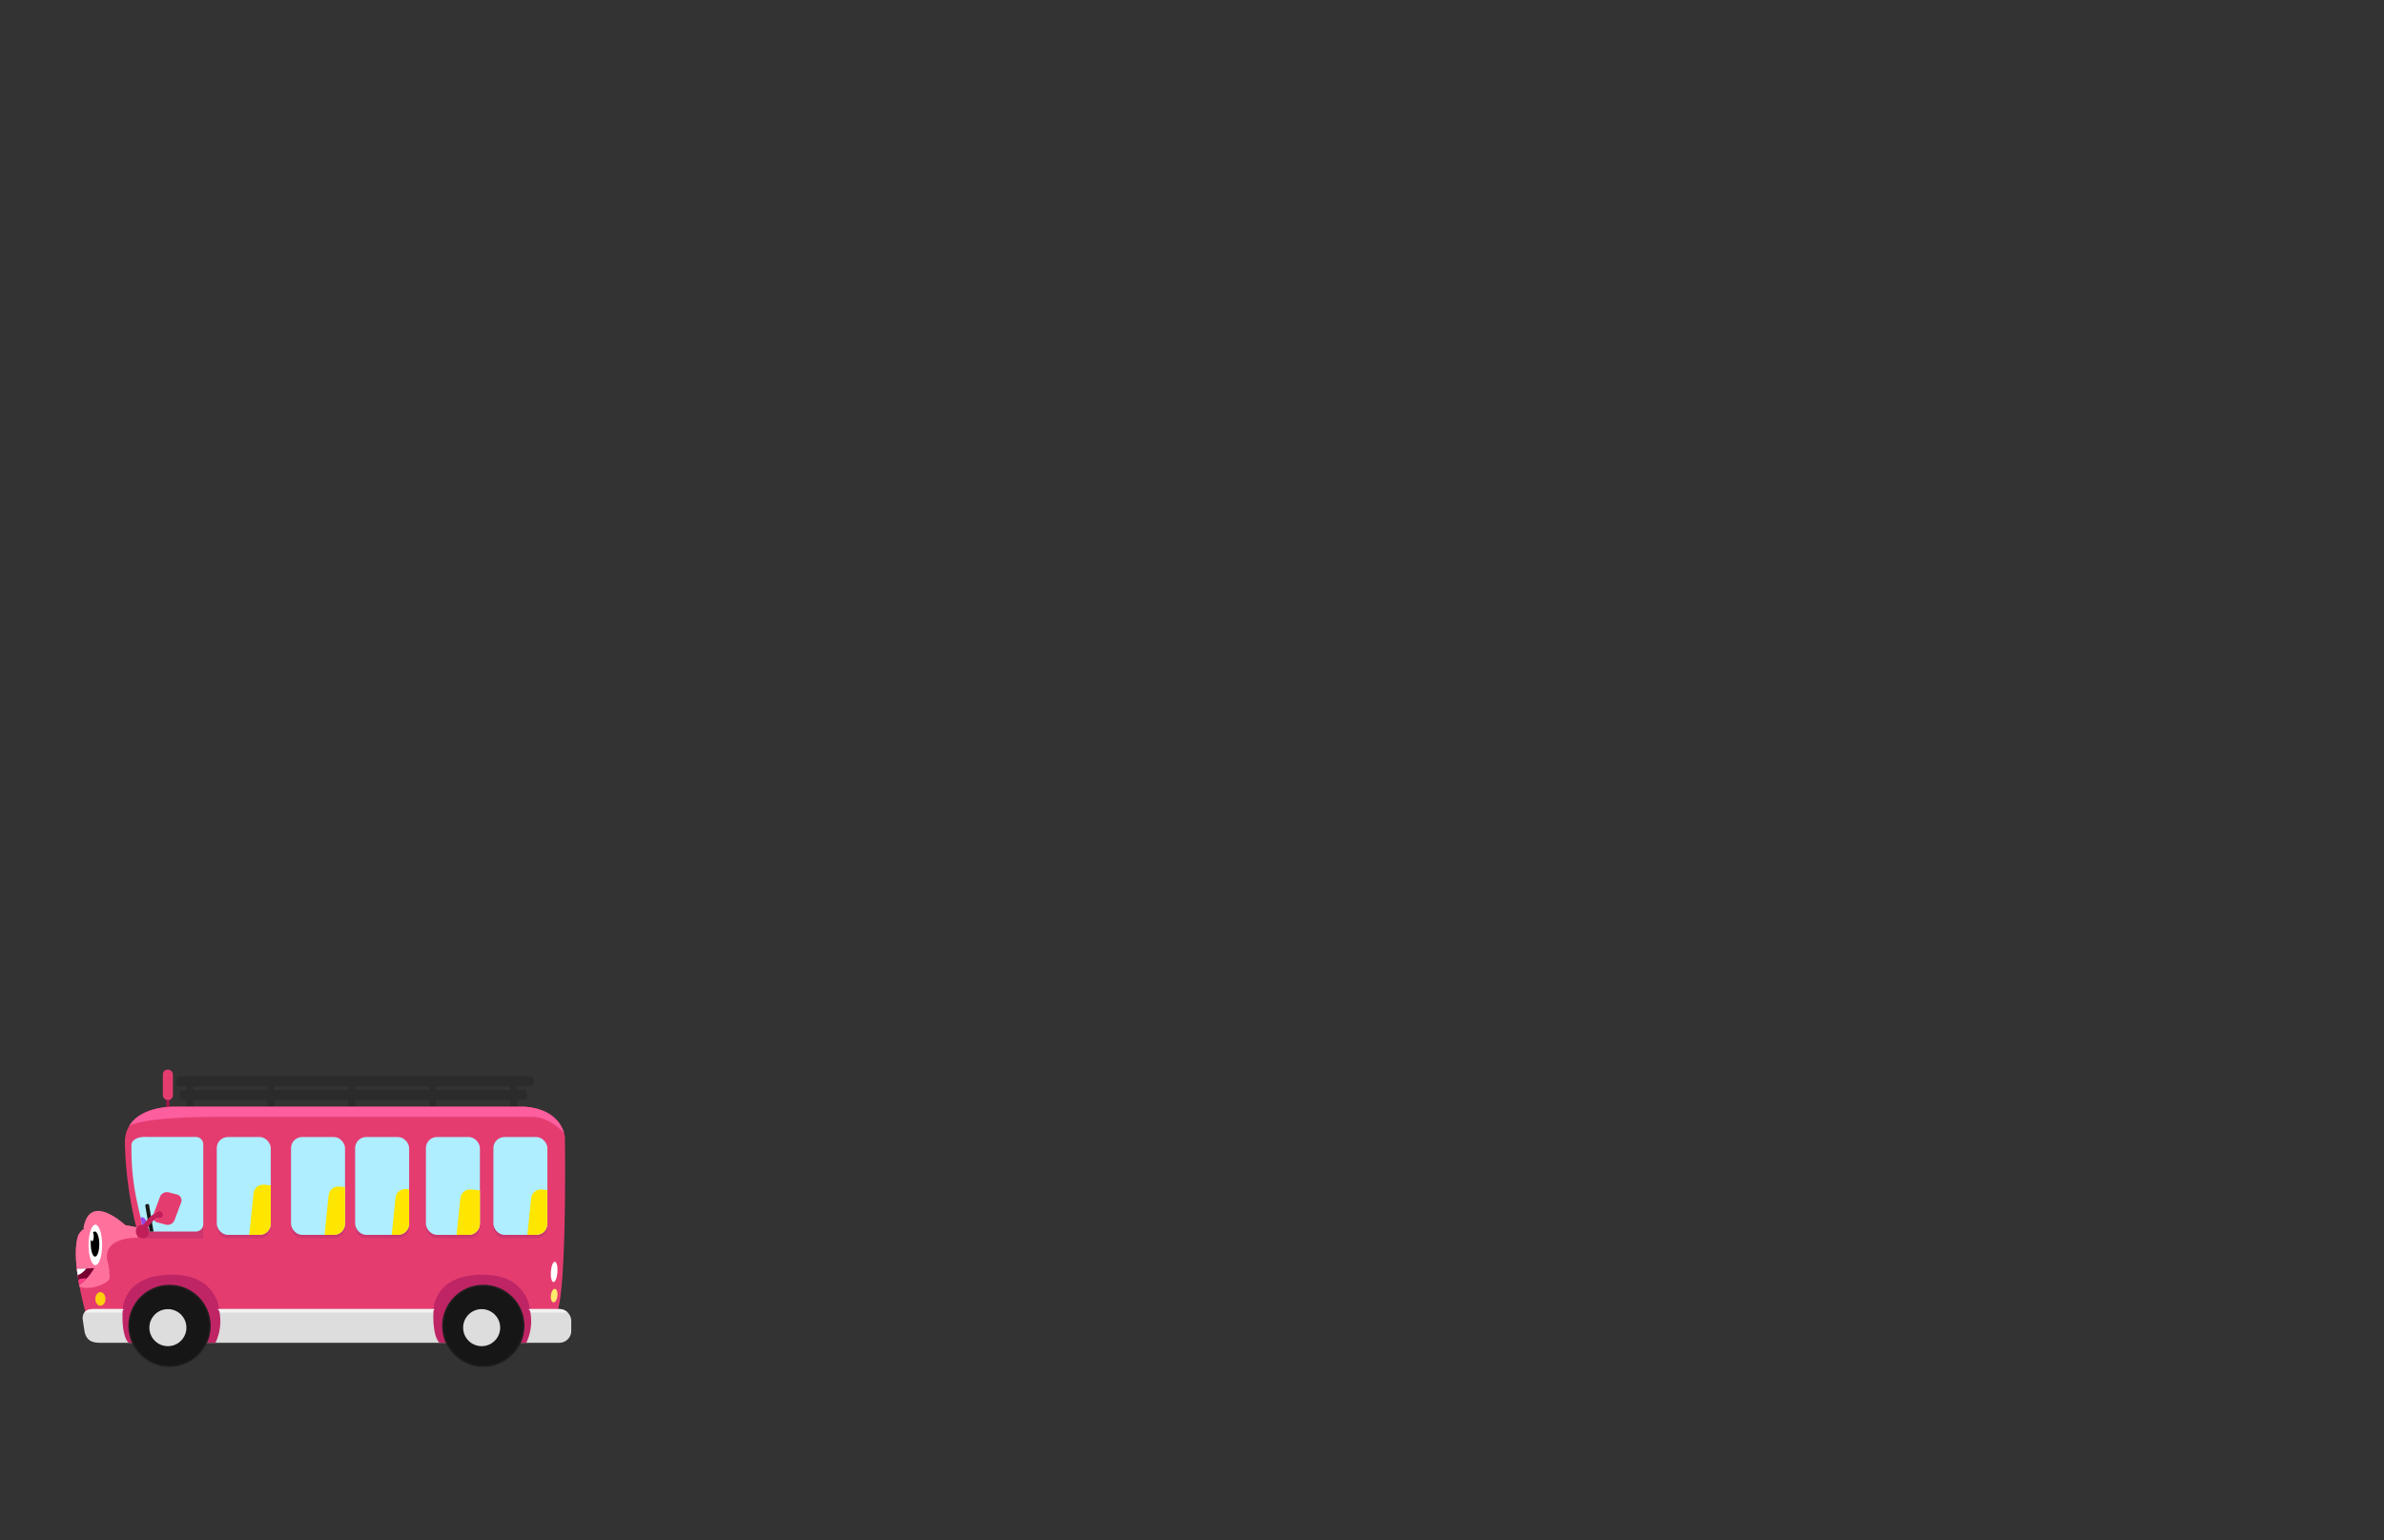 <svg id="Layer_1" data-name="Layer 1" xmlns="http://www.w3.org/2000/svg" xmlns:xlink="http://www.w3.org/1999/xlink" viewBox="0 0 260 168"><rect x="0" y="0" width="260" height="168" fill="#333333" stroke="none"/><defs><style>.cls-1{fill:#e53c70;}.cls-2{fill:#ff719d;}.cls-3{fill:#ddd;}.cls-4{fill:#770031;}.cls-5{fill:#aeeeff;}.cls-6{fill:none;}.cls-7{fill:#2b2b2b;}.cls-8{fill:#a01548;}.cls-9{clip-path:url(#clip-path);}.cls-10{clip-path:url(#clip-path-2);}.cls-11{clip-path:url(#clip-path-3);}.cls-12{fill:#fff;}.cls-13{fill:#fc3f83;}.cls-14{fill:#fc5e9e;}.cls-15{fill:#ce366d;}.cls-16{clip-path:url(#clip-path-4);}.cls-17{clip-path:url(#clip-path-5);}.cls-18{fill:#6627c0;}.cls-19{fill:#afaeb1;}.cls-20{fill:#9846e7;}.cls-21{fill:#191919;}.cls-22{fill:#7d33d2;}.cls-23{fill:#6429b6;}.cls-24{clip-path:url(#clip-path-6);}.cls-25{fill:#ffe600;}.cls-26{clip-path:url(#clip-path-7);}.cls-27{clip-path:url(#clip-path-8);}.cls-28{clip-path:url(#clip-path-9);}.cls-29{clip-path:url(#clip-path-10);}.cls-30{fill:#c11e59;}.cls-31{clip-path:url(#clip-path-11);}.cls-32{fill:#f2f2f2;}.cls-33{fill:#bf2564;}.cls-34{fill:#ffd00b;}.cls-35{fill:#ffea6c;}.cls-36,.cls-37{fill:#161616;stroke:#231f20;stroke-miterlimit:10;}.cls-36{stroke-width:0.16px;}.cls-37{stroke-width:0.16px;}</style><clipPath id="clip-path"><path class="cls-1" d="M57.19,120.7H18.87s-5.12-.08-5.25,3.79a42.38,42.38,0,0,0,1.24,9.36S9.1,132.44,8.45,135c-.73,2.81,1,8.54,1,8.54s-.33,2,4.67,2,.26-.13.26-.13H54.49s5.55.91,6.44-2.89.68-18.51.68-18.51S61.38,121,57.19,120.7Z"/></clipPath><clipPath id="clip-path-2"><path class="cls-2" d="M8.22,140c-.58-.82.22-7.33.09-7.37s5.89.75,5.89.75S15,133,15,135c0,0-3.68-.18-3.32,2.41a6.11,6.11,0,0,1,.27,2C11.85,140.09,9,141.05,8.22,140Z"/></clipPath><clipPath id="clip-path-3"><path class="cls-4" d="M4.92,138.31a52,52,0,0,0,5.36,0S7.57,143.23,4.92,138.31Z"/></clipPath><clipPath id="clip-path-4"><path class="cls-5" d="M16.07,124l5.28,0a.81.81,0,0,1,.82.81v8.7a.81.81,0,0,1-.81.81H16.28a.8.8,0,0,1-.81-.72c-.1-1.22-1.21-4-1.13-8.73C14.34,124.42,14.88,123.93,16.07,124Z"/></clipPath><clipPath id="clip-path-5"><path class="cls-6" d="M24.41,136.49V123.72H15L12.1,136.49S24.41,136.48,24.41,136.49Z"/></clipPath><clipPath id="clip-path-6"><rect class="cls-5" x="53.81" y="124.01" width="5.89" height="10.67" rx="1.21" transform="translate(113.51 258.69) rotate(-180)"/></clipPath><clipPath id="clip-path-7"><rect class="cls-5" x="46.46" y="124.01" width="5.89" height="10.67" rx="1.21" transform="translate(98.8 258.69) rotate(-180)"/></clipPath><clipPath id="clip-path-8"><rect class="cls-5" x="38.73" y="124.01" width="5.89" height="10.67" rx="1.21" transform="translate(83.35 258.69) rotate(-180)"/></clipPath><clipPath id="clip-path-9"><rect class="cls-5" x="31.74" y="124.01" width="5.89" height="10.67" rx="1.21" transform="translate(69.37 258.69) rotate(-180)"/></clipPath><clipPath id="clip-path-10"><rect class="cls-5" x="23.65" y="124.01" width="5.89" height="10.67" rx="1.21" transform="translate(53.18 258.69) rotate(-180)"/></clipPath><clipPath id="clip-path-11"><path class="cls-3" d="M10.92,146.45H61a1.3,1.3,0,0,0,1.3-1.3v-1.08a1.31,1.31,0,0,0-1.3-1.3H10.18c-.72,0-1.17.3-1.17,1.06l.21,1.39C9.44,146.32,10.21,146.45,10.92,146.45Z"/></clipPath></defs><rect class="cls-7" x="19.23" y="117.39" width="39" height="1.1" rx="0.4" transform="translate(77.46 235.88) rotate(-180)"/><rect class="cls-7" x="19.6" y="118.86" width="37.89" height="1.1" rx="0.4" transform="translate(77.09 238.83) rotate(-180)"/><rect class="cls-7" x="55.65" y="117.76" width="0.74" height="2.94" transform="translate(112.04 238.46) rotate(-180)"/><rect class="cls-7" x="46.82" y="117.76" width="0.74" height="2.94" transform="translate(94.38 238.46) rotate(-180)"/><rect class="cls-7" x="37.99" y="117.76" width="0.74" height="2.94" transform="translate(76.72 238.46) rotate(-180)"/><rect class="cls-7" x="29.16" y="117.76" width="0.74" height="2.94" transform="translate(59.06 238.46) rotate(-180)"/><rect class="cls-7" x="20.33" y="117.76" width="0.74" height="2.94" transform="translate(41.4 238.46) rotate(-180)"/><rect class="cls-8" x="18.13" y="119.6" width="0.37" height="1.47" transform="translate(36.62 240.67) rotate(-180)"/><path class="cls-1" d="M57.19,120.7H18.87s-5.12-.08-5.25,3.79a42.38,42.38,0,0,0,1.24,9.36S9.1,132.44,8.45,135c-.73,2.81,1,8.54,1,8.54s-.33,2,4.67,2,.26-.13.26-.13H54.49s5.55.91,6.44-2.89.68-18.51.68-18.51S61.38,121,57.19,120.7Z"/><g class="cls-9"><path class="cls-2" d="M8.22,140c-.58-.82.22-7.33.09-7.37s5.89.75,5.89.75S15,133,15,135c0,0-3.68-.18-3.32,2.41a6.11,6.11,0,0,1,.27,2C11.85,140.09,9,141.05,8.22,140Z"/><g class="cls-10"><path class="cls-4" d="M4.92,138.31a52,52,0,0,0,5.36,0S7.57,143.23,4.92,138.31Z"/><g class="cls-11"><path class="cls-12" d="M5.66,138.06s.15,1.14,1.88,1.14a2,2,0,0,0,2.08-1.27Z"/><path class="cls-13" d="M7.5,140.58a1.91,1.91,0,0,1,1.89-1.15,1.91,1.91,0,0,1,1.9,1.14l-3.83.05"/></g></g><path class="cls-14" d="M13.84,123s.34-1.19,10.16-1.19H58s2.11-.19,4.16,2.51l-.68-5.08-47-.33Z"/></g><path class="cls-15" d="M15.27,124.75l6.9,0v10.33H15.54A74.72,74.72,0,0,1,15.27,124.75Z"/><path class="cls-5" d="M16.07,124l5.28,0a.81.81,0,0,1,.82.81v8.7a.81.81,0,0,1-.81.81H16.28a.8.8,0,0,1-.81-.72c-.1-1.22-1.21-4-1.13-8.73C14.34,124.42,14.88,123.93,16.07,124Z"/><g class="cls-16"><g class="cls-17"><rect class="cls-18" x="11.36" y="137.23" width="2.14" height="4.62" transform="translate(24.87 279.09) rotate(-180)"/><rect class="cls-19" x="15.27" y="133.17" width="1.16" height="0.58" rx="0.2" transform="translate(31.7 266.92) rotate(-180)"/><rect class="cls-20" x="13.63" y="132.76" width="2.3" height="1.38" rx="0.43" transform="translate(29.56 266.91) rotate(-180)"/><rect class="cls-21" x="16.16" y="131.29" width="0.42" height="4.12" rx="0.15" transform="translate(54.57 262.16) rotate(170.48)"/><path class="cls-22" d="M14.84,132.48,16,136.62H12.76v-4.14S14.87,132.46,14.84,132.48Z"/><rect class="cls-23" x="11.33" y="136.85" width="3.87" height="0.53" rx="0.12" transform="translate(26.53 274.22) rotate(-180)"/></g></g><rect class="cls-15" x="53.81" y="124.38" width="5.89" height="10.67" rx="1.21" transform="translate(113.51 259.43) rotate(-180)"/><rect class="cls-15" x="46.46" y="124.38" width="5.89" height="10.67" rx="1.21" transform="translate(98.8 259.43) rotate(-180)"/><rect class="cls-15" x="23.65" y="124.38" width="5.89" height="10.67" rx="1.21" transform="translate(53.18 259.43) rotate(-180)"/><rect class="cls-5" x="53.81" y="124.01" width="5.89" height="10.67" rx="1.21" transform="translate(113.51 258.69) rotate(-180)"/><g class="cls-24"><rect class="cls-25" x="57.63" y="129.75" width="3.2" height="8.04" rx="1.07" transform="translate(104.48 272.9) rotate(-174.14)"/></g><rect class="cls-5" x="46.46" y="124.01" width="5.89" height="10.67" rx="1.21" transform="translate(98.8 258.69) rotate(-180)"/><g class="cls-26"><rect class="cls-25" x="49.91" y="129.75" width="3.2" height="8.04" rx="1.07" transform="translate(89.08 272.11) rotate(-174.14)"/></g><rect class="cls-15" x="38.73" y="124.38" width="5.89" height="10.67" rx="1.21" transform="translate(83.35 259.43) rotate(-180)"/><rect class="cls-5" x="38.73" y="124.01" width="5.89" height="10.67" rx="1.21" transform="translate(83.35 258.69) rotate(-180)"/><g class="cls-27"><rect class="cls-25" x="42.82" y="129.72" width="3.2" height="8.04" rx="1.07" transform="translate(74.96 271.31) rotate(-174.14)"/></g><rect class="cls-15" x="31.74" y="124.38" width="5.89" height="10.67" rx="1.21" transform="translate(69.37 259.43) rotate(-180)"/><rect class="cls-5" x="31.74" y="124.01" width="5.89" height="10.67" rx="1.21" transform="translate(69.37 258.69) rotate(-180)"/><g class="cls-28"><rect class="cls-25" x="35.53" y="129.44" width="3.2" height="8.04" rx="1.07" transform="translate(60.44 270.02) rotate(-174.14)"/></g><rect class="cls-5" x="23.65" y="124.01" width="5.89" height="10.67" rx="1.21" transform="translate(53.18 258.69) rotate(-180)"/><g class="cls-29"><rect class="cls-25" x="27.33" y="129.24" width="3.2" height="8.04" rx="1.07" transform="translate(44.11 268.78) rotate(-174.14)"/></g><rect class="cls-1" x="17.76" y="116.65" width="1.1" height="3.31" rx="0.51" transform="translate(36.62 236.62) rotate(-180)"/><circle class="cls-30" cx="15.55" cy="134.31" r="0.74"/><path class="cls-3" d="M10.92,146.45H61a1.3,1.3,0,0,0,1.3-1.3v-1.08a1.31,1.31,0,0,0-1.3-1.3H10.18c-.72,0-1.17.3-1.17,1.06l.21,1.39C9.44,146.32,10.21,146.45,10.92,146.45Z"/><g class="cls-31"><rect class="cls-32" x="7.46" y="141.3" width="55.92" height="1.84" transform="translate(70.84 284.45) rotate(-180)"/></g><path class="cls-33" d="M13.39,142.79s0-3.77,5.37-3.77c4.86,0,5.14,3.75,5.14,3.75Z"/><path class="cls-33" d="M47.29,142.79s0-3.77,5.36-3.77c4.87,0,5.14,3.75,5.14,3.75Z"/><ellipse class="cls-34" cx="10.95" cy="141.67" rx="0.55" ry="0.74"/><path class="cls-2" d="M13.79,133.72s-4-3.86-4.69.23A4.59,4.59,0,0,0,13.79,133.72Z"/><ellipse class="cls-12" cx="10.4" cy="135.78" rx="0.74" ry="2.21"/><path d="M10.34,134.31a.27.27,0,0,0-.2.13.92.92,0,0,1,.08.42c0,.28-.08.51-.17.51s-.11-.08-.15-.21a4.17,4.17,0,0,0,0,.52c0,.76.21,1.37.47,1.37s.46-.61.46-1.37S10.59,134.31,10.34,134.31Z"/><ellipse class="cls-12" cx="60.44" cy="138.73" rx="1.11" ry="0.36" transform="translate(-82.11 189.51) rotate(-86.07)"/><ellipse class="cls-35" cx="60.44" cy="141.3" rx="0.74" ry="0.36" transform="translate(-87.1 184.33) rotate(-83.1)"/><path class="cls-1" d="M17.23,133.34l.79.21a.82.82,0,0,0,1-.44l.75-2a.66.66,0,0,0-.51-.84l-.8-.21a.82.82,0,0,0-1,.44l-.75,2A.66.66,0,0,0,17.23,133.34Z"/><path class="cls-30" d="M15.35,134.65a.21.21,0,0,1-.13-.3c.63-1.19,1.23-1.88,1.78-2a.65.65,0,0,1,.45,0,.22.22,0,0,1,.13.3.28.28,0,0,1-.33.12.77.77,0,0,0-.38.21,5.76,5.76,0,0,0-1.16,1.62.3.3,0,0,1-.28.13Zm1.87-2Zm0,0Zm0,0Zm0,0Z"/><circle class="cls-30" cx="17.39" cy="132.47" r="0.37"/><path class="cls-33" d="M47.28,142.93s-.2,2.63.64,3.52H57.4a5.49,5.49,0,0,0,.41-3.49l-3.26-3.11s-4.6.39-4.74.43S47.28,142.93,47.28,142.93Z"/><path class="cls-33" d="M13.38,142.93s-.2,2.63.64,3.52H23.5a5.49,5.49,0,0,0,.41-3.49l-3.25-3.11s-4.61.39-4.75.43S13.38,142.93,13.38,142.93Z"/><circle class="cls-36" cx="52.71" cy="144.61" r="4.41"/><circle class="cls-3" cx="52.53" cy="144.8" r="2.02"/><circle class="cls-37" cx="18.49" cy="144.61" r="4.41"/><circle class="cls-3" cx="18.31" cy="144.8" r="2.02"/></svg>